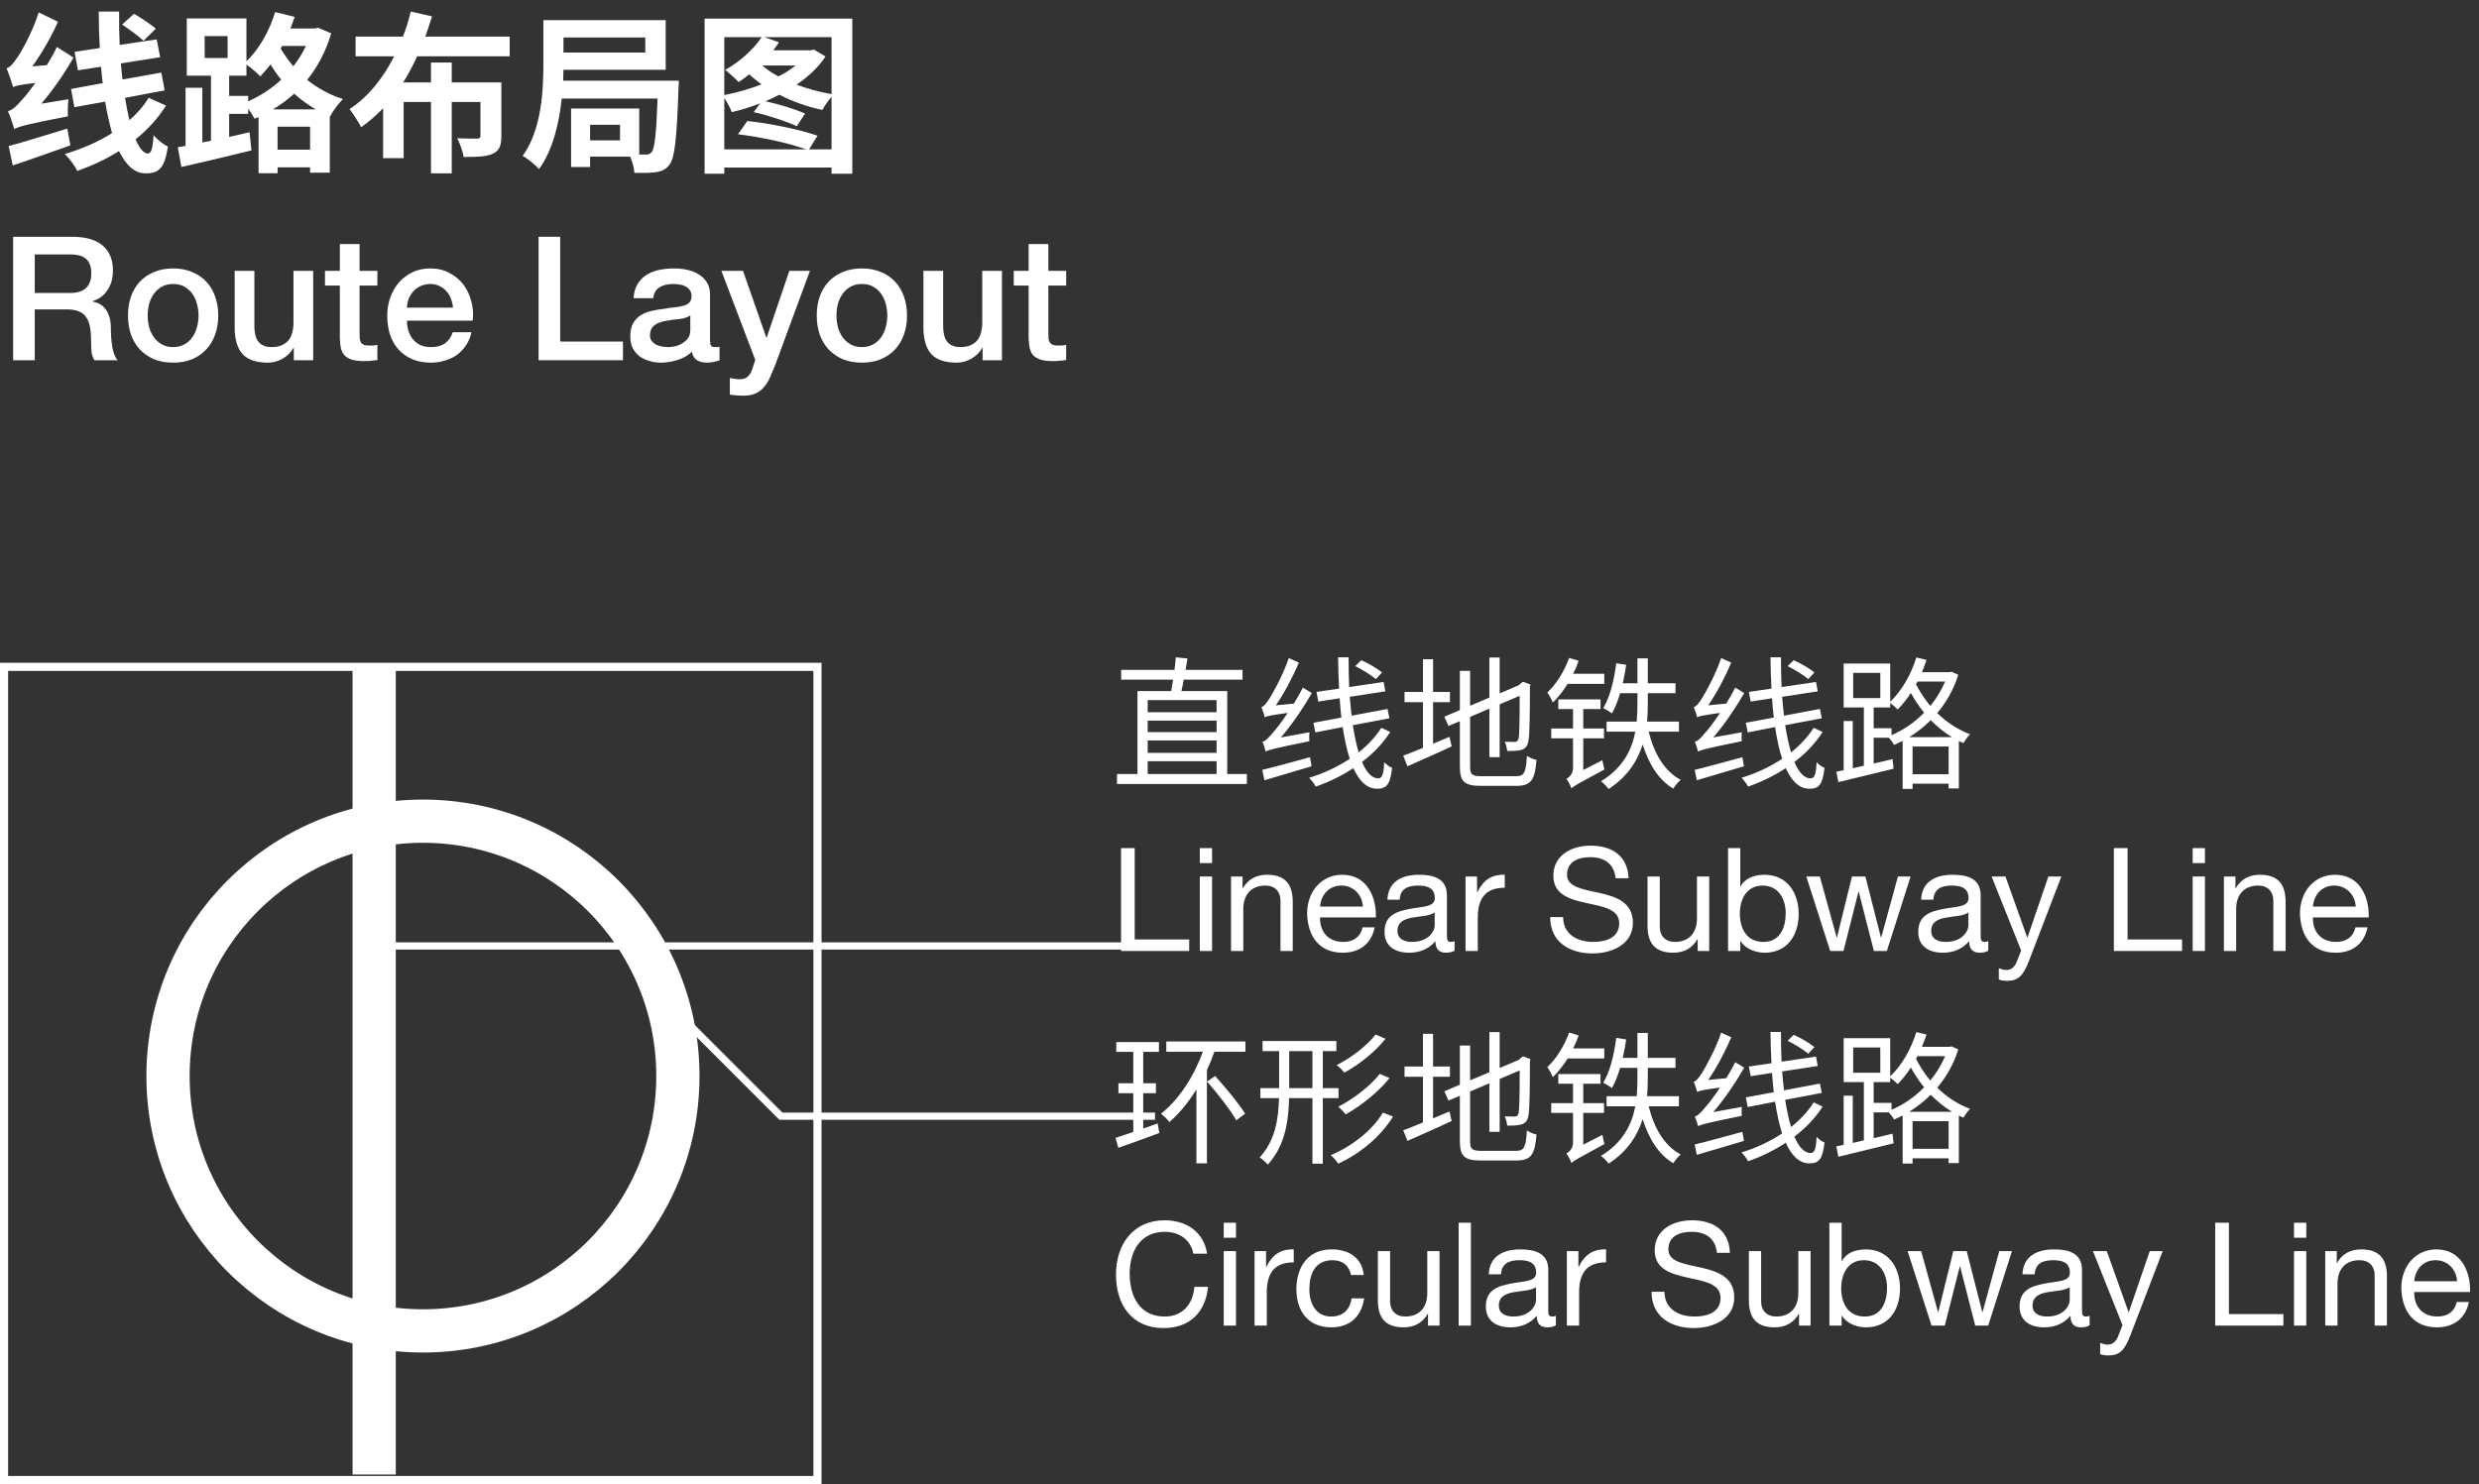 <svg width="172" height="103" viewBox="0 0 172 103" fill="none" xmlns="http://www.w3.org/2000/svg">
<rect x="0" y="0" width="172" height="103" fill="#333333" stroke="none"/>
<path d="M10.811 1.989L9.959 2.829C9.623 2.517 8.951 2.025 8.471 1.701L9.299 0.957C9.791 1.245 10.463 1.689 10.811 1.989ZM2.867 7.197L4.751 6.885C4.703 7.245 4.691 7.785 4.715 8.073C1.787 8.637 1.307 8.781 0.995 8.961C0.923 8.697 0.707 8.061 0.551 7.713C0.863 7.641 1.139 7.377 1.511 6.945C1.703 6.753 2.051 6.309 2.459 5.757C1.391 5.877 1.103 5.949 0.911 6.045C0.839 5.781 0.611 5.109 0.455 4.737C0.707 4.665 0.911 4.413 1.175 4.029C1.439 3.681 2.255 2.229 2.687 0.861L4.019 1.509C3.563 2.565 2.903 3.681 2.243 4.605L3.251 4.521C3.503 4.113 3.743 3.693 3.947 3.261L5.099 3.993C4.463 5.121 3.683 6.237 2.867 7.197ZM4.667 8.925L4.883 10.089C3.515 10.569 2.051 11.097 0.887 11.481L0.599 10.137C1.607 9.873 3.167 9.381 4.667 8.925ZM10.319 6.789L11.519 7.329C10.955 8.217 10.235 9.009 9.407 9.669C9.671 10.281 9.959 10.653 10.259 10.653C10.487 10.653 10.595 10.341 10.655 9.381C10.931 9.717 11.351 10.029 11.651 10.173C11.423 11.649 11.051 12.033 10.103 12.033C9.323 12.033 8.735 11.445 8.255 10.485C7.367 11.049 6.395 11.493 5.363 11.865C5.195 11.505 4.835 11.025 4.499 10.689C5.663 10.341 6.791 9.861 7.775 9.237C7.595 8.577 7.427 7.845 7.295 7.053L5.159 7.437L4.931 6.177L7.127 5.769C7.079 5.397 7.043 5.013 7.007 4.629L5.411 4.881L5.171 3.597L6.923 3.333C6.875 2.493 6.851 1.641 6.851 0.801H8.267C8.255 1.581 8.267 2.361 8.303 3.117L10.871 2.733L11.111 3.969L8.387 4.401C8.423 4.785 8.459 5.157 8.495 5.517L11.195 5.037L11.423 6.273L8.675 6.789C8.771 7.341 8.867 7.869 8.975 8.337C9.515 7.881 9.971 7.353 10.319 6.789Z" fill="white"/>
<path d="M18.935 7.593H21.911C21.359 7.269 20.867 6.909 20.411 6.501C19.955 6.921 19.463 7.269 18.935 7.593ZM19.259 10.389H21.515V8.793H19.259V10.389ZM17.219 6.657V7.029C18.047 6.669 18.839 6.153 19.511 5.529C19.223 5.181 18.983 4.821 18.767 4.473C18.539 4.773 18.299 5.049 18.059 5.301C17.855 5.085 17.423 4.701 17.099 4.485V5.253H15.899V6.657H17.219ZM14.195 2.505L14.207 4.029H15.791V2.505H14.195ZM21.227 3.189H19.571L19.475 3.369C19.715 3.777 20.015 4.197 20.351 4.605C20.699 4.161 20.987 3.693 21.227 3.189ZM22.079 1.929L22.979 2.313C22.607 3.573 22.043 4.641 21.311 5.541C22.007 6.093 22.835 6.573 23.795 6.873C23.507 7.149 23.099 7.701 22.907 8.073L22.883 8.061V11.985H21.515V11.613H19.259V12.021H17.939V8.121L17.663 8.241C17.567 8.049 17.399 7.785 17.219 7.557V7.905H15.899V9.501L17.315 9.177L17.447 10.437C15.767 10.857 13.943 11.277 12.587 11.589L12.335 10.221L12.875 10.125V6.093H14.039V9.885L14.639 9.765V5.253H12.959V1.281H17.099V4.257C17.975 3.417 18.695 2.145 19.091 0.837L20.447 1.173C20.351 1.437 20.255 1.713 20.147 1.977H21.827L22.079 1.929Z" fill="white"/>
<path d="M35.363 3.909H28.943C28.655 4.533 28.343 5.145 27.971 5.721H29.903V4.341H31.343V5.721H34.787V9.441C34.787 10.101 34.655 10.461 34.175 10.677C33.719 10.881 33.071 10.893 32.171 10.893C32.111 10.497 31.907 9.957 31.727 9.597C32.279 9.621 32.915 9.621 33.083 9.621C33.275 9.621 33.335 9.573 33.335 9.417V7.077H31.343V12.033H29.903V7.077H28.007V10.977H26.579V7.509C26.111 8.001 25.619 8.433 25.055 8.829C24.875 8.469 24.503 7.893 24.251 7.569C25.583 6.705 26.603 5.373 27.347 3.909H24.671V2.541H27.959C28.187 1.953 28.367 1.377 28.499 0.801L29.975 1.137C29.831 1.605 29.675 2.073 29.507 2.541H35.363V3.909Z" fill="white"/>
<path d="M43.019 9.741V8.661H40.943V9.741H43.019ZM44.771 2.601H39.095V3.645H44.771V2.601ZM39.071 5.601H47.099C47.099 5.601 47.087 6.009 47.075 6.189C46.955 9.657 46.811 10.977 46.451 11.433C46.175 11.781 45.887 11.901 45.491 11.949C45.131 12.009 44.591 12.009 44.015 11.997C43.991 11.661 43.883 11.217 43.715 10.869H40.943V11.589H39.623V7.533H44.351V10.725C44.543 10.725 44.699 10.725 44.807 10.725C44.975 10.737 45.083 10.701 45.203 10.569C45.419 10.329 45.539 9.321 45.623 6.837H38.975C38.795 8.553 38.363 10.401 37.403 11.733C37.175 11.469 36.575 10.977 36.263 10.821C37.595 8.973 37.703 6.237 37.703 4.353V1.401H46.187V4.845H39.095C39.083 5.085 39.083 5.337 39.071 5.601Z" fill="white"/>
<path d="M56.135 10.365H57.695V6.717C57.455 6.993 57.191 7.377 57.059 7.629C56.015 7.413 54.995 7.053 54.071 6.573C53.759 6.741 53.435 6.885 53.111 7.029C54.059 7.233 55.187 7.581 55.859 7.881L55.283 8.757C54.575 8.433 53.303 8.001 52.295 7.785L52.739 7.173C52.091 7.425 51.419 7.629 50.771 7.785C50.675 7.509 50.459 7.101 50.255 6.813V10.365H55.931C54.731 9.933 52.787 9.501 51.203 9.321L51.851 8.397C53.471 8.565 55.499 8.997 56.723 9.417L56.135 10.365ZM52.847 2.577H50.255V6.597C51.119 6.429 52.019 6.177 52.835 5.853C52.523 5.625 52.235 5.397 51.983 5.157C51.743 5.361 51.491 5.541 51.251 5.697C51.035 5.469 50.579 5.049 50.315 4.857C51.287 4.305 52.259 3.465 52.847 2.577ZM55.199 4.545H52.895C53.207 4.821 53.579 5.085 54.011 5.301C54.467 5.085 54.851 4.821 55.199 4.545ZM57.695 6.537V2.577H53.027L54.047 2.937C53.927 3.117 53.795 3.309 53.651 3.489H56.267L56.471 3.441L57.275 3.921C56.795 4.665 56.087 5.313 55.271 5.877C56.027 6.165 56.867 6.381 57.695 6.537ZM48.887 1.293H59.135V12.057H57.695V11.625H50.255V12.057H48.887V1.293Z" fill="white"/>
<path d="M0.911 16.433H5.003C5.947 16.433 6.655 16.637 7.127 17.045C7.599 17.453 7.835 18.021 7.835 18.749C7.835 19.157 7.775 19.497 7.655 19.769C7.535 20.033 7.395 20.249 7.235 20.417C7.075 20.577 6.915 20.693 6.755 20.765C6.603 20.837 6.491 20.885 6.419 20.909V20.933C6.547 20.949 6.683 20.989 6.827 21.053C6.979 21.117 7.119 21.221 7.247 21.365C7.375 21.501 7.479 21.681 7.559 21.905C7.647 22.129 7.691 22.409 7.691 22.745C7.691 23.249 7.727 23.709 7.799 24.125C7.879 24.533 7.999 24.825 8.159 25.001H6.551C6.439 24.817 6.371 24.613 6.347 24.389C6.331 24.165 6.323 23.949 6.323 23.741C6.323 23.349 6.299 23.013 6.251 22.733C6.203 22.445 6.115 22.209 5.987 22.025C5.859 21.833 5.683 21.693 5.459 21.605C5.243 21.517 4.963 21.473 4.619 21.473H2.411V25.001H0.911V16.433ZM2.411 20.333H4.871C5.351 20.333 5.715 20.221 5.963 19.997C6.211 19.765 6.335 19.421 6.335 18.965C6.335 18.693 6.295 18.473 6.215 18.305C6.135 18.129 6.023 17.993 5.879 17.897C5.743 17.801 5.583 17.737 5.399 17.705C5.223 17.673 5.039 17.657 4.847 17.657H2.411V20.333Z" fill="white"/>
<path d="M12.012 25.169C11.516 25.169 11.072 25.089 10.68 24.929C10.296 24.761 9.968 24.533 9.696 24.245C9.432 23.957 9.228 23.613 9.084 23.213C8.948 22.813 8.88 22.373 8.88 21.893C8.88 21.421 8.948 20.985 9.084 20.585C9.228 20.185 9.432 19.841 9.696 19.553C9.968 19.265 10.296 19.041 10.68 18.881C11.072 18.713 11.516 18.629 12.012 18.629C12.508 18.629 12.948 18.713 13.332 18.881C13.724 19.041 14.052 19.265 14.316 19.553C14.588 19.841 14.792 20.185 14.928 20.585C15.072 20.985 15.144 21.421 15.144 21.893C15.144 22.373 15.072 22.813 14.928 23.213C14.792 23.613 14.588 23.957 14.316 24.245C14.052 24.533 13.724 24.761 13.332 24.929C12.948 25.089 12.508 25.169 12.012 25.169ZM12.012 24.089C12.316 24.089 12.58 24.025 12.804 23.897C13.028 23.769 13.212 23.601 13.356 23.393C13.5 23.185 13.604 22.953 13.668 22.697C13.74 22.433 13.776 22.165 13.776 21.893C13.776 21.629 13.74 21.365 13.668 21.101C13.604 20.837 13.5 20.605 13.356 20.405C13.212 20.197 13.028 20.029 12.804 19.901C12.58 19.773 12.316 19.709 12.012 19.709C11.708 19.709 11.444 19.773 11.22 19.901C10.996 20.029 10.812 20.197 10.668 20.405C10.524 20.605 10.416 20.837 10.344 21.101C10.28 21.365 10.248 21.629 10.248 21.893C10.248 22.165 10.28 22.433 10.344 22.697C10.416 22.953 10.524 23.185 10.668 23.393C10.812 23.601 10.996 23.769 11.22 23.897C11.444 24.025 11.708 24.089 12.012 24.089Z" fill="white"/>
<path d="M21.73 25.001H20.386V24.137H20.362C20.194 24.449 19.942 24.701 19.606 24.893C19.278 25.077 18.942 25.169 18.598 25.169C17.782 25.169 17.19 24.969 16.822 24.569C16.462 24.161 16.282 23.549 16.282 22.733V18.797H17.65V22.601C17.65 23.145 17.754 23.529 17.962 23.753C18.17 23.977 18.462 24.089 18.838 24.089C19.126 24.089 19.366 24.045 19.558 23.957C19.75 23.869 19.906 23.753 20.026 23.609C20.146 23.457 20.23 23.277 20.278 23.069C20.334 22.861 20.362 22.637 20.362 22.397V18.797H21.73V25.001Z" fill="white"/>
<path d="M22.548 18.797H23.58V16.937H24.948V18.797H26.184V19.817H24.948V23.129C24.948 23.273 24.952 23.397 24.96 23.501C24.976 23.605 25.004 23.693 25.044 23.765C25.092 23.837 25.16 23.893 25.248 23.933C25.336 23.965 25.456 23.981 25.608 23.981C25.704 23.981 25.8 23.981 25.896 23.981C25.992 23.973 26.088 23.957 26.184 23.933V24.989C26.032 25.005 25.884 25.021 25.74 25.037C25.596 25.053 25.448 25.061 25.296 25.061C24.936 25.061 24.644 25.029 24.42 24.965C24.204 24.893 24.032 24.793 23.904 24.665C23.784 24.529 23.7 24.361 23.652 24.161C23.612 23.961 23.588 23.733 23.58 23.477V19.817H22.548V18.797Z" fill="white"/>
<path d="M31.428 21.353C31.412 21.137 31.364 20.929 31.284 20.729C31.212 20.529 31.108 20.357 30.972 20.213C30.844 20.061 30.684 19.941 30.492 19.853C30.308 19.757 30.1 19.709 29.868 19.709C29.628 19.709 29.408 19.753 29.208 19.841C29.016 19.921 28.848 20.037 28.704 20.189C28.568 20.333 28.456 20.505 28.368 20.705C28.288 20.905 28.244 21.121 28.236 21.353H31.428ZM28.236 22.253C28.236 22.493 28.268 22.725 28.332 22.949C28.404 23.173 28.508 23.369 28.644 23.537C28.78 23.705 28.952 23.841 29.16 23.945C29.368 24.041 29.616 24.089 29.904 24.089C30.304 24.089 30.624 24.005 30.864 23.837C31.112 23.661 31.296 23.401 31.416 23.057H32.712C32.64 23.393 32.516 23.693 32.34 23.957C32.164 24.221 31.952 24.445 31.704 24.629C31.456 24.805 31.176 24.937 30.864 25.025C30.56 25.121 30.24 25.169 29.904 25.169C29.416 25.169 28.984 25.089 28.608 24.929C28.232 24.769 27.912 24.545 27.648 24.257C27.392 23.969 27.196 23.625 27.06 23.225C26.932 22.825 26.868 22.385 26.868 21.905C26.868 21.465 26.936 21.049 27.072 20.657C27.216 20.257 27.416 19.909 27.672 19.613C27.936 19.309 28.252 19.069 28.62 18.893C28.988 18.717 29.404 18.629 29.868 18.629C30.356 18.629 30.792 18.733 31.176 18.941C31.568 19.141 31.892 19.409 32.148 19.745C32.404 20.081 32.588 20.469 32.7 20.909C32.82 21.341 32.852 21.789 32.796 22.253H28.236Z" fill="white"/>
<path d="M37.368 16.433H38.868V23.705H43.224V25.001H37.368V16.433Z" fill="white"/>
<path d="M49.263 23.621C49.263 23.789 49.283 23.909 49.323 23.981C49.371 24.053 49.459 24.089 49.587 24.089C49.627 24.089 49.675 24.089 49.731 24.089C49.787 24.089 49.851 24.081 49.923 24.065V25.013C49.875 25.029 49.811 25.045 49.731 25.061C49.659 25.085 49.583 25.105 49.503 25.121C49.423 25.137 49.343 25.149 49.263 25.157C49.183 25.165 49.115 25.169 49.059 25.169C48.779 25.169 48.547 25.113 48.363 25.001C48.179 24.889 48.059 24.693 48.003 24.413C47.731 24.677 47.395 24.869 46.995 24.989C46.603 25.109 46.223 25.169 45.855 25.169C45.575 25.169 45.307 25.129 45.051 25.049C44.795 24.977 44.567 24.869 44.367 24.725C44.175 24.573 44.019 24.385 43.899 24.161C43.787 23.929 43.731 23.661 43.731 23.357C43.731 22.973 43.799 22.661 43.935 22.421C44.079 22.181 44.263 21.993 44.487 21.857C44.719 21.721 44.975 21.625 45.255 21.569C45.543 21.505 45.831 21.457 46.119 21.425C46.367 21.377 46.603 21.345 46.827 21.329C47.051 21.305 47.247 21.269 47.415 21.221C47.591 21.173 47.727 21.101 47.823 21.005C47.927 20.901 47.979 20.749 47.979 20.549C47.979 20.373 47.935 20.229 47.847 20.117C47.767 20.005 47.663 19.921 47.535 19.865C47.415 19.801 47.279 19.761 47.127 19.745C46.975 19.721 46.831 19.709 46.695 19.709C46.311 19.709 45.995 19.789 45.747 19.949C45.499 20.109 45.359 20.357 45.327 20.693H43.959C43.983 20.293 44.079 19.961 44.247 19.697C44.415 19.433 44.627 19.221 44.883 19.061C45.147 18.901 45.443 18.789 45.771 18.725C46.099 18.661 46.435 18.629 46.779 18.629C47.083 18.629 47.383 18.661 47.679 18.725C47.975 18.789 48.239 18.893 48.471 19.037C48.711 19.181 48.903 19.369 49.047 19.601C49.191 19.825 49.263 20.101 49.263 20.429V23.621ZM47.895 21.893C47.687 22.029 47.431 22.113 47.127 22.145C46.823 22.169 46.519 22.209 46.215 22.265C46.071 22.289 45.931 22.325 45.795 22.373C45.659 22.413 45.539 22.473 45.435 22.553C45.331 22.625 45.247 22.725 45.183 22.853C45.127 22.973 45.099 23.121 45.099 23.297C45.099 23.449 45.143 23.577 45.231 23.681C45.319 23.785 45.423 23.869 45.543 23.933C45.671 23.989 45.807 24.029 45.951 24.053C46.103 24.077 46.239 24.089 46.359 24.089C46.511 24.089 46.675 24.069 46.851 24.029C47.027 23.989 47.191 23.921 47.343 23.825C47.503 23.729 47.635 23.609 47.739 23.465C47.843 23.313 47.895 23.129 47.895 22.913V21.893Z" fill="white"/>
<path d="M50.051 18.797H51.551L53.171 23.429H53.195L54.767 18.797H56.195L53.783 25.337C53.671 25.617 53.559 25.885 53.447 26.141C53.343 26.397 53.211 26.621 53.051 26.813C52.899 27.013 52.707 27.169 52.475 27.281C52.243 27.401 51.947 27.461 51.587 27.461C51.267 27.461 50.951 27.437 50.639 27.389V26.237C50.751 26.253 50.859 26.269 50.963 26.285C51.067 26.309 51.175 26.321 51.287 26.321C51.447 26.321 51.579 26.301 51.683 26.261C51.787 26.221 51.871 26.161 51.935 26.081C52.007 26.009 52.067 25.921 52.115 25.817C52.163 25.713 52.207 25.593 52.247 25.457L52.403 24.977L50.051 18.797Z" fill="white"/>
<path d="M59.801 25.169C59.305 25.169 58.861 25.089 58.469 24.929C58.085 24.761 57.757 24.533 57.485 24.245C57.221 23.957 57.017 23.613 56.873 23.213C56.737 22.813 56.669 22.373 56.669 21.893C56.669 21.421 56.737 20.985 56.873 20.585C57.017 20.185 57.221 19.841 57.485 19.553C57.757 19.265 58.085 19.041 58.469 18.881C58.861 18.713 59.305 18.629 59.801 18.629C60.297 18.629 60.737 18.713 61.121 18.881C61.513 19.041 61.841 19.265 62.105 19.553C62.377 19.841 62.581 20.185 62.717 20.585C62.861 20.985 62.933 21.421 62.933 21.893C62.933 22.373 62.861 22.813 62.717 23.213C62.581 23.613 62.377 23.957 62.105 24.245C61.841 24.533 61.513 24.761 61.121 24.929C60.737 25.089 60.297 25.169 59.801 25.169ZM59.801 24.089C60.105 24.089 60.369 24.025 60.593 23.897C60.817 23.769 61.001 23.601 61.145 23.393C61.289 23.185 61.393 22.953 61.457 22.697C61.529 22.433 61.565 22.165 61.565 21.893C61.565 21.629 61.529 21.365 61.457 21.101C61.393 20.837 61.289 20.605 61.145 20.405C61.001 20.197 60.817 20.029 60.593 19.901C60.369 19.773 60.105 19.709 59.801 19.709C59.497 19.709 59.233 19.773 59.009 19.901C58.785 20.029 58.601 20.197 58.457 20.405C58.313 20.605 58.205 20.837 58.133 21.101C58.069 21.365 58.037 21.629 58.037 21.893C58.037 22.165 58.069 22.433 58.133 22.697C58.205 22.953 58.313 23.185 58.457 23.393C58.601 23.601 58.785 23.769 59.009 23.897C59.233 24.025 59.497 24.089 59.801 24.089Z" fill="white"/>
<path d="M69.519 25.001H68.175V24.137H68.151C67.983 24.449 67.731 24.701 67.395 24.893C67.067 25.077 66.731 25.169 66.387 25.169C65.571 25.169 64.979 24.969 64.611 24.569C64.251 24.161 64.071 23.549 64.071 22.733V18.797H65.439V22.601C65.439 23.145 65.543 23.529 65.751 23.753C65.959 23.977 66.251 24.089 66.627 24.089C66.915 24.089 67.155 24.045 67.347 23.957C67.539 23.869 67.695 23.753 67.815 23.609C67.935 23.457 68.019 23.277 68.067 23.069C68.123 22.861 68.151 22.637 68.151 22.397V18.797H69.519V25.001Z" fill="white"/>
<path d="M70.337 18.797H71.369V16.937H72.737V18.797H73.973V19.817H72.737V23.129C72.737 23.273 72.741 23.397 72.749 23.501C72.765 23.605 72.793 23.693 72.833 23.765C72.881 23.837 72.949 23.893 73.037 23.933C73.125 23.965 73.245 23.981 73.397 23.981C73.493 23.981 73.589 23.981 73.685 23.981C73.781 23.973 73.877 23.957 73.973 23.933V24.989C73.821 25.005 73.673 25.021 73.529 25.037C73.385 25.053 73.237 25.061 73.085 25.061C72.725 25.061 72.433 25.029 72.209 24.965C71.993 24.893 71.821 24.793 71.693 24.665C71.573 24.529 71.489 24.361 71.441 24.161C71.401 23.961 71.377 23.733 71.369 23.477V19.817H70.337V18.797Z" fill="white"/>
<path d="M79.63 52.831V53.721H84.41V52.831H79.63ZM84.41 48.591H79.63V49.431H84.41V48.591ZM84.41 50.811V50.011H79.63V50.811H84.41ZM79.63 51.391V52.251H84.41V51.391H79.63ZM85.15 53.721H86.51V54.411H77.5V53.721H78.92V47.961H81.26C81.3 47.721 81.35 47.451 81.39 47.171H77.79V46.491H81.49C81.53 46.181 81.56 45.881 81.58 45.621L82.39 45.701L82.26 46.491H86.21V47.171H82.13C82.08 47.451 82.03 47.721 81.97 47.961H85.15V53.721Z" fill="white"/>
<path d="M95.89 46.671L95.46 47.131C95.15 46.861 94.52 46.471 94.03 46.231L94.45 45.821C94.94 46.031 95.58 46.411 95.89 46.671ZM88.87 51.181L90.85 50.821C90.83 51.011 90.83 51.301 90.85 51.441C88.36 51.951 88.03 52.041 87.82 52.161C87.78 52.011 87.68 51.681 87.59 51.481C87.8 51.441 88.03 51.201 88.33 50.831C88.52 50.631 88.91 50.131 89.34 49.481C88.14 49.641 87.9 49.701 87.75 49.781C87.72 49.621 87.6 49.271 87.52 49.071C87.7 49.031 87.87 48.801 88.09 48.461C88.3 48.131 89.02 46.861 89.42 45.671L90.12 45.991C89.68 47.021 89.11 48.101 88.52 48.951L89.77 48.831C90 48.461 90.21 48.091 90.4 47.721L91.02 48.101C90.38 49.201 89.64 50.291 88.87 51.181ZM90.89 52.551L91 53.181L87.73 54.151L87.58 53.431C88.4 53.241 89.66 52.881 90.89 52.551ZM95.84 50.511L96.46 50.801C95.96 51.581 95.29 52.291 94.5 52.881C94.81 53.611 95.19 54.021 95.62 54.021C95.89 54.021 96 53.781 96.04 52.901C96.2 53.071 96.42 53.231 96.59 53.291C96.46 54.411 96.23 54.741 95.55 54.741C94.84 54.741 94.31 54.211 93.9 53.311C93.11 53.831 92.22 54.271 91.29 54.591C91.19 54.401 91 54.151 90.83 53.981C91.85 53.671 92.81 53.221 93.65 52.661C93.44 52.031 93.29 51.291 93.16 50.461L91.26 50.831L91.13 50.161L93.07 49.801C93.02 49.371 92.98 48.921 92.95 48.461L91.47 48.691L91.34 48.021L92.91 47.791C92.87 47.091 92.85 46.371 92.84 45.621H93.57C93.57 46.341 93.58 47.021 93.61 47.681L96 47.331L96.12 47.981L93.65 48.361C93.69 48.821 93.73 49.251 93.78 49.671L96.27 49.201L96.4 49.851L93.86 50.331C93.97 51.041 94.11 51.681 94.27 52.221C94.9 51.711 95.44 51.141 95.84 50.511Z" fill="white"/>
<path d="M99.43 48.731V51.621C99.8 51.461 100.18 51.291 100.57 51.141L100.72 51.801C99.66 52.301 98.53 52.791 97.65 53.181L97.36 52.441C97.73 52.311 98.21 52.121 98.73 51.901V48.731H97.45V48.021H98.73V45.751H99.43V48.021H100.6V48.731H99.43ZM102.78 53.871H105.19C105.77 53.871 105.87 53.601 105.94 52.451C106.12 52.581 106.4 52.701 106.61 52.741C106.49 54.101 106.26 54.541 105.21 54.541H102.76C101.63 54.541 101.29 54.271 101.29 53.201V50.051L100.5 50.381L100.21 49.741L101.29 49.281V46.561H102V48.981L103.34 48.411V45.631H104.05V48.121L105.37 47.561L105.53 47.421L105.67 47.311L106.19 47.511L106.15 47.651C106.15 49.521 106.13 51.011 106.05 51.391C106 51.801 105.8 51.981 105.52 52.051C105.24 52.121 104.86 52.121 104.58 52.121C104.55 51.921 104.49 51.641 104.4 51.481C104.64 51.491 104.96 51.491 105.07 51.491C105.22 51.491 105.32 51.451 105.37 51.231C105.42 50.991 105.44 49.881 105.44 48.291L104.05 48.881V52.551H103.34V49.181L102 49.751V53.211C102 53.741 102.13 53.871 102.78 53.871Z" fill="white"/>
<path d="M111.31 47.461H108.77C108.45 47.961 108.11 48.401 107.74 48.761C107.68 48.601 107.48 48.221 107.36 48.061C107.98 47.481 108.54 46.581 108.87 45.661L109.53 45.861C109.43 46.161 109.3 46.471 109.15 46.761H111.31V47.461ZM109.85 53.441L111.18 52.761C111.21 52.961 111.28 53.251 111.32 53.401C109.49 54.391 109.2 54.551 109.03 54.711C108.97 54.531 108.81 54.221 108.68 54.061C108.86 53.951 109.14 53.721 109.14 53.311V51.241H107.63V50.561H109.14V49.211H108.12V48.541H111.05V49.211H109.85V50.561H111.29V51.241H109.85V53.441ZM116.49 50.781H114.39C114.76 52.281 115.48 53.531 116.61 54.121C116.45 54.261 116.22 54.531 116.1 54.731C115.07 54.131 114.41 53.031 113.97 51.671C113.62 52.791 112.94 53.891 111.61 54.761C111.5 54.601 111.26 54.351 111.08 54.221C112.62 53.291 113.23 52.011 113.46 50.781H111.47V50.081H113.56C113.6 49.611 113.61 49.151 113.61 48.741V48.111H112.41C112.25 48.641 112.07 49.121 111.84 49.511C111.71 49.411 111.41 49.231 111.24 49.141C111.71 48.371 111.99 47.201 112.14 46.031L112.83 46.141C112.77 46.581 112.68 47.011 112.59 47.421H113.61V45.691H114.33V47.421H116.25V48.111H114.33V48.741C114.33 49.161 114.32 49.611 114.28 50.081H116.49V50.781Z" fill="white"/>
<path d="M125.89 46.671L125.46 47.131C125.15 46.861 124.52 46.471 124.03 46.231L124.45 45.821C124.94 46.031 125.58 46.411 125.89 46.671ZM118.87 51.181L120.85 50.821C120.83 51.011 120.83 51.301 120.85 51.441C118.36 51.951 118.03 52.041 117.82 52.161C117.78 52.011 117.68 51.681 117.59 51.481C117.8 51.441 118.03 51.201 118.33 50.831C118.52 50.631 118.91 50.131 119.34 49.481C118.14 49.641 117.9 49.701 117.75 49.781C117.72 49.621 117.6 49.271 117.52 49.071C117.7 49.031 117.87 48.801 118.09 48.461C118.3 48.131 119.02 46.861 119.42 45.671L120.12 45.991C119.68 47.021 119.11 48.101 118.52 48.951L119.77 48.831C120 48.461 120.21 48.091 120.4 47.721L121.02 48.101C120.38 49.201 119.64 50.291 118.87 51.181ZM120.89 52.551L121 53.181L117.73 54.151L117.58 53.431C118.4 53.241 119.66 52.881 120.89 52.551ZM125.84 50.511L126.46 50.801C125.96 51.581 125.29 52.291 124.5 52.881C124.81 53.611 125.19 54.021 125.62 54.021C125.89 54.021 126 53.781 126.04 52.901C126.2 53.071 126.42 53.231 126.59 53.291C126.46 54.411 126.23 54.741 125.55 54.741C124.84 54.741 124.31 54.211 123.9 53.311C123.11 53.831 122.22 54.271 121.29 54.591C121.19 54.401 121 54.151 120.83 53.981C121.85 53.671 122.81 53.221 123.65 52.661C123.44 52.031 123.29 51.291 123.16 50.461L121.26 50.831L121.13 50.161L123.07 49.801C123.02 49.371 122.98 48.921 122.95 48.461L121.47 48.691L121.34 48.021L122.91 47.791C122.87 47.091 122.85 46.371 122.84 45.621H123.57C123.57 46.341 123.58 47.021 123.61 47.681L126 47.331L126.12 47.981L123.65 48.361C123.69 48.821 123.73 49.251 123.78 49.671L126.27 49.201L126.4 49.851L123.86 50.331C123.97 51.041 124.11 51.681 124.27 52.221C124.9 51.711 125.44 51.141 125.84 50.511Z" fill="white"/>
<path d="M132.46 51.161H135.44C134.88 50.831 134.39 50.411 133.96 49.981C133.5 50.441 132.99 50.841 132.46 51.161ZM132.7 53.731H135.2V51.811H132.7V53.731ZM131.24 50.541V51.021C132.04 50.681 132.83 50.151 133.5 49.461C133.13 49.011 132.83 48.541 132.58 48.091C132.3 48.531 131.99 48.911 131.67 49.241C131.56 49.131 131.33 48.921 131.15 48.801V49.101H130V50.541H131.24ZM128.58 46.701V48.451H130.46V46.701H128.58ZM134.95 47.301H133.04L132.94 47.491C133.19 47.981 133.52 48.501 133.93 48.991C134.35 48.481 134.7 47.921 134.95 47.301ZM135.41 46.621L135.87 46.831C135.55 47.871 135.03 48.751 134.41 49.491C135.03 50.091 135.79 50.621 136.69 50.961C136.54 51.101 136.33 51.391 136.23 51.571C136.13 51.521 136.02 51.481 135.91 51.431V54.721H135.2V54.391H132.7V54.751H132.01V51.421C131.81 51.521 131.61 51.611 131.41 51.701C131.34 51.551 131.19 51.351 131.05 51.201H130V52.991C130.43 52.891 130.87 52.791 131.31 52.681L131.38 53.351C130.02 53.681 128.6 54.021 127.55 54.281L127.41 53.561L127.92 53.451V50.041H128.55V53.321L129.32 53.141V49.101H127.92V46.051H131.15V48.701C131.94 47.951 132.59 46.831 132.96 45.631L133.67 45.801C133.57 46.091 133.46 46.381 133.35 46.651H135.28L135.41 46.621Z" fill="white"/>
<path d="M77.78 66.001V58.861H78.73V65.201H82.51V66.001H77.78Z" fill="white"/>
<path d="M83.247 66.001V60.831H84.097V66.001H83.247ZM84.097 58.861V59.901H83.247V58.861H84.097Z" fill="white"/>
<path d="M85.414 66.001V60.831H86.214V61.651H86.234C86.594 61.011 87.174 60.711 87.914 60.711C89.274 60.711 89.694 61.491 89.694 62.601V66.001H88.844V62.501C88.844 61.871 88.444 61.461 87.794 61.461C86.764 61.461 86.264 62.151 86.264 63.081V66.001H85.414Z" fill="white"/>
<path d="M94.54 64.361H95.38C95.15 65.501 94.331 66.121 93.171 66.121C91.52 66.121 90.74 64.981 90.691 63.401C90.691 61.851 91.71 60.711 93.121 60.711C94.951 60.711 95.51 62.421 95.46 63.671H91.591C91.561 64.571 92.07 65.371 93.201 65.371C93.9 65.371 94.391 65.031 94.54 64.361ZM91.591 62.921H94.561C94.52 62.111 93.91 61.461 93.07 61.461C92.18 61.461 91.65 62.131 91.591 62.921Z" fill="white"/>
<path d="M99.542 64.201V63.331C99.212 63.571 98.572 63.581 98.002 63.681C97.442 63.781 96.962 63.981 96.962 64.611C96.962 65.171 97.442 65.371 97.962 65.371C99.082 65.371 99.542 64.671 99.542 64.201ZM100.922 65.321V65.981C100.772 66.071 100.582 66.121 100.312 66.121C99.872 66.121 99.592 65.881 99.592 65.321C99.122 65.871 98.492 66.121 97.772 66.121C96.832 66.121 96.062 65.701 96.062 64.671C96.062 63.501 96.932 63.251 97.812 63.081C98.752 62.901 99.552 62.961 99.552 62.321C99.552 61.581 98.942 61.461 98.402 61.461C97.682 61.461 97.152 61.681 97.112 62.441H96.262C96.312 61.161 97.302 60.711 98.452 60.711C99.382 60.711 100.392 60.921 100.392 62.131V64.791C100.392 65.191 100.392 65.371 100.662 65.371C100.732 65.371 100.812 65.361 100.922 65.321Z" fill="white"/>
<path d="M101.683 66.001V60.831H102.483V61.921H102.503C102.913 61.091 103.483 60.681 104.403 60.711V61.611C103.033 61.611 102.533 62.391 102.533 63.701V66.001H101.683Z" fill="white"/>
<path d="M112.996 60.951H112.096C111.986 59.931 111.306 59.491 110.326 59.491C109.526 59.491 108.726 59.781 108.726 60.711C108.726 61.591 109.866 61.721 111.016 61.981C112.156 62.241 113.296 62.641 113.296 64.041C113.296 65.561 111.806 66.171 110.506 66.171C108.906 66.171 107.556 65.391 107.556 63.651H108.456C108.456 64.851 109.456 65.371 110.536 65.371C111.396 65.371 112.346 65.101 112.346 64.071C112.346 63.091 111.206 62.921 110.066 62.671C108.926 62.421 107.776 62.091 107.776 60.781C107.776 59.331 109.066 58.691 110.366 58.691C111.826 58.691 112.936 59.381 112.996 60.951Z" fill="white"/>
<path d="M118.59 60.831V66.001H117.79V65.181H117.77C117.41 65.821 116.83 66.121 116.09 66.121C114.73 66.121 114.31 65.341 114.31 64.231V60.831H115.16V64.331C115.16 64.961 115.56 65.371 116.21 65.371C117.24 65.371 117.74 64.681 117.74 63.751V60.831H118.59Z" fill="white"/>
<path d="M123.897 63.371C123.897 62.401 123.397 61.461 122.297 61.461C121.157 61.461 120.717 62.441 120.717 63.411C120.717 64.431 121.177 65.371 122.347 65.371C123.507 65.371 123.897 64.381 123.897 63.371ZM119.897 66.001V58.861H120.747V61.531H120.767C121.047 60.961 121.707 60.711 122.417 60.711C124.007 60.711 124.797 61.971 124.797 63.431C124.797 64.891 124.017 66.121 122.437 66.121C121.907 66.121 121.147 65.921 120.767 65.311H120.747V66.001H119.897Z" fill="white"/>
<path d="M132.565 60.831L130.915 66.001H130.015L128.965 61.891H128.945L127.905 66.001H126.985L125.325 60.831H126.265L127.435 65.061H127.455L128.495 60.831H129.425L130.505 65.061H130.525L131.685 60.831H132.565Z" fill="white"/>
<path d="M136.573 64.201V63.331C136.243 63.571 135.603 63.581 135.033 63.681C134.473 63.781 133.993 63.981 133.993 64.611C133.993 65.171 134.473 65.371 134.993 65.371C136.113 65.371 136.573 64.671 136.573 64.201ZM137.953 65.321V65.981C137.803 66.071 137.613 66.121 137.343 66.121C136.903 66.121 136.623 65.881 136.623 65.321C136.153 65.871 135.523 66.121 134.803 66.121C133.863 66.121 133.093 65.701 133.093 64.671C133.093 63.501 133.963 63.251 134.843 63.081C135.783 62.901 136.583 62.961 136.583 62.321C136.583 61.581 135.973 61.461 135.433 61.461C134.713 61.461 134.183 61.681 134.143 62.441H133.293C133.343 61.161 134.333 60.711 135.483 60.711C136.413 60.711 137.423 60.921 137.423 62.131V64.791C137.423 65.191 137.423 65.371 137.693 65.371C137.763 65.371 137.843 65.361 137.953 65.321Z" fill="white"/>
<path d="M143.024 60.831L140.774 66.691C140.384 67.701 140.034 68.071 139.274 68.071C139.074 68.071 138.874 68.051 138.684 67.981V67.201C138.844 67.251 139.014 67.321 139.184 67.321C139.534 67.321 139.724 67.151 139.884 66.851L140.234 65.971L138.184 60.831H139.144L140.654 65.061H140.674L142.124 60.831H143.024Z" fill="white"/>
<path d="M146.667 66.001V58.861H147.617V65.201H151.397V66.001H146.667Z" fill="white"/>
<path d="M152.134 66.001V60.831H152.984V66.001H152.134ZM152.984 58.861V59.901H152.134V58.861H152.984Z" fill="white"/>
<path d="M154.301 66.001V60.831H155.101V61.651H155.121C155.481 61.011 156.061 60.711 156.801 60.711C158.161 60.711 158.581 61.491 158.581 62.601V66.001H157.731V62.501C157.731 61.871 157.331 61.461 156.681 61.461C155.651 61.461 155.151 62.151 155.151 63.081V66.001H154.301Z" fill="white"/>
<path d="M163.427 64.361H164.267C164.037 65.501 163.217 66.121 162.057 66.121C160.407 66.121 159.627 64.981 159.577 63.401C159.577 61.851 160.597 60.711 162.007 60.711C163.837 60.711 164.397 62.421 164.347 63.671H160.477C160.447 64.571 160.957 65.371 162.087 65.371C162.787 65.371 163.277 65.031 163.427 64.361ZM160.477 62.921H163.447C163.407 62.111 162.797 61.461 161.957 61.461C161.067 61.461 160.537 62.131 160.477 62.921Z" fill="white"/>
<path d="M79.32 78.321L80.32 77.971L80.44 78.631C79.46 79.001 78.4 79.381 77.59 79.661L77.4 78.971C77.74 78.861 78.17 78.721 78.63 78.561V75.871H77.6V75.181H78.63V73.001H77.45V72.321H80.41V73.001H79.32V75.181H80.2V75.871H79.32V78.321ZM83.75 75.061L84.31 74.681C85.05 75.491 85.96 76.601 86.39 77.291L85.78 77.751C85.38 77.051 84.49 75.901 83.75 75.061ZM80.92 72.281H86.41V72.991H84.26C84.11 73.421 83.94 73.851 83.74 74.251V80.741H83.01V75.611C82.46 76.501 81.83 77.271 81.14 77.871C81.02 77.711 80.73 77.431 80.56 77.291C81.8 76.301 82.82 74.741 83.46 72.991H80.92V72.281Z" fill="white"/>
<path d="M95.44 71.801L96.13 72.091C95.41 73.011 94.28 73.891 93.28 74.441C93.14 74.281 92.93 74.051 92.74 73.921C93.69 73.451 94.83 72.601 95.44 71.801ZM95.73 74.531L96.41 74.821C95.63 75.791 94.44 76.741 93.37 77.341C93.24 77.181 93.03 76.951 92.85 76.811C93.86 76.301 95.06 75.391 95.73 74.531ZM89.45 75.521H91.06V72.951H89.45V75.521ZM92.87 76.211H91.78V80.761H91.06V76.211H89.44C89.4 77.881 89.15 79.521 87.96 80.831C87.84 80.671 87.57 80.431 87.4 80.331C88.48 79.151 88.7 77.691 88.74 76.211H87.45V75.521H88.75V72.951H87.6V72.251H92.72V72.951H91.78V75.521H92.87V76.211ZM95.95 77.221L96.65 77.491C95.81 78.871 94.39 80.051 92.85 80.761C92.73 80.581 92.51 80.321 92.33 80.171C93.8 79.561 95.21 78.451 95.95 77.221Z" fill="white"/>
<path d="M99.43 74.731V77.621C99.8 77.461 100.18 77.291 100.57 77.141L100.72 77.801C99.66 78.301 98.53 78.791 97.65 79.181L97.36 78.441C97.73 78.311 98.21 78.121 98.73 77.901V74.731H97.45V74.021H98.73V71.751H99.43V74.021H100.6V74.731H99.43ZM102.78 79.871H105.19C105.77 79.871 105.87 79.601 105.94 78.451C106.12 78.581 106.4 78.701 106.61 78.741C106.49 80.101 106.26 80.541 105.21 80.541H102.76C101.63 80.541 101.29 80.271 101.29 79.201V76.051L100.5 76.381L100.21 75.741L101.29 75.281V72.561H102V74.981L103.34 74.411V71.631H104.05V74.121L105.37 73.561L105.53 73.421L105.67 73.311L106.19 73.511L106.15 73.651C106.15 75.521 106.13 77.011 106.05 77.391C106 77.801 105.8 77.981 105.52 78.051C105.24 78.121 104.86 78.121 104.58 78.121C104.55 77.921 104.49 77.641 104.4 77.481C104.64 77.491 104.96 77.491 105.07 77.491C105.22 77.491 105.32 77.451 105.37 77.231C105.42 76.991 105.44 75.881 105.44 74.291L104.05 74.881V78.551H103.34V75.181L102 75.751V79.211C102 79.741 102.13 79.871 102.78 79.871Z" fill="white"/>
<path d="M111.31 73.461H108.77C108.45 73.961 108.11 74.401 107.74 74.761C107.68 74.601 107.48 74.221 107.36 74.061C107.98 73.481 108.54 72.581 108.87 71.661L109.53 71.861C109.43 72.161 109.3 72.471 109.15 72.761H111.31V73.461ZM109.85 79.441L111.18 78.761C111.21 78.961 111.28 79.251 111.32 79.401C109.49 80.391 109.2 80.551 109.03 80.711C108.97 80.531 108.81 80.221 108.68 80.061C108.86 79.951 109.14 79.721 109.14 79.311V77.241H107.63V76.561H109.14V75.211H108.12V74.541H111.05V75.211H109.85V76.561H111.29V77.241H109.85V79.441ZM116.49 76.781H114.39C114.76 78.281 115.48 79.531 116.61 80.121C116.45 80.261 116.22 80.531 116.1 80.731C115.07 80.131 114.41 79.031 113.97 77.671C113.62 78.791 112.94 79.891 111.61 80.761C111.5 80.601 111.26 80.351 111.08 80.221C112.62 79.291 113.23 78.011 113.46 76.781H111.47V76.081H113.56C113.6 75.611 113.61 75.151 113.61 74.741V74.111H112.41C112.25 74.641 112.07 75.121 111.84 75.511C111.71 75.411 111.41 75.231 111.24 75.141C111.71 74.371 111.99 73.201 112.14 72.031L112.83 72.141C112.77 72.581 112.68 73.011 112.59 73.421H113.61V71.691H114.33V73.421H116.25V74.111H114.33V74.741C114.33 75.161 114.32 75.611 114.28 76.081H116.49V76.781Z" fill="white"/>
<path d="M125.89 72.671L125.46 73.131C125.15 72.861 124.52 72.471 124.03 72.231L124.45 71.821C124.94 72.031 125.58 72.411 125.89 72.671ZM118.87 77.181L120.85 76.821C120.83 77.011 120.83 77.301 120.85 77.441C118.36 77.951 118.03 78.041 117.82 78.161C117.78 78.011 117.68 77.681 117.59 77.481C117.8 77.441 118.03 77.201 118.33 76.831C118.52 76.631 118.91 76.131 119.34 75.481C118.14 75.641 117.9 75.701 117.75 75.781C117.72 75.621 117.6 75.271 117.52 75.071C117.7 75.031 117.87 74.801 118.09 74.461C118.3 74.131 119.02 72.861 119.42 71.671L120.12 71.991C119.68 73.021 119.11 74.101 118.52 74.951L119.77 74.831C120 74.461 120.21 74.091 120.4 73.721L121.02 74.101C120.38 75.201 119.64 76.291 118.87 77.181ZM120.89 78.551L121 79.181L117.73 80.151L117.58 79.431C118.4 79.241 119.66 78.881 120.89 78.551ZM125.84 76.511L126.46 76.801C125.96 77.581 125.29 78.291 124.5 78.881C124.81 79.611 125.19 80.021 125.62 80.021C125.89 80.021 126 79.781 126.04 78.901C126.2 79.071 126.42 79.231 126.59 79.291C126.46 80.411 126.23 80.741 125.55 80.741C124.84 80.741 124.31 80.211 123.9 79.311C123.11 79.831 122.22 80.271 121.29 80.591C121.19 80.401 121 80.151 120.83 79.981C121.85 79.671 122.81 79.221 123.65 78.661C123.44 78.031 123.29 77.291 123.16 76.461L121.26 76.831L121.13 76.161L123.07 75.801C123.02 75.371 122.98 74.921 122.95 74.461L121.47 74.691L121.34 74.021L122.91 73.791C122.87 73.091 122.85 72.371 122.84 71.621H123.57C123.57 72.341 123.58 73.021 123.61 73.681L126 73.331L126.12 73.981L123.65 74.361C123.69 74.821 123.73 75.251 123.78 75.671L126.27 75.201L126.4 75.851L123.86 76.331C123.97 77.041 124.11 77.681 124.27 78.221C124.9 77.711 125.44 77.141 125.84 76.511Z" fill="white"/>
<path d="M132.46 77.161H135.44C134.88 76.831 134.39 76.411 133.96 75.981C133.5 76.441 132.99 76.841 132.46 77.161ZM132.7 79.731H135.2V77.811H132.7V79.731ZM131.24 76.541V77.021C132.04 76.681 132.83 76.151 133.5 75.461C133.13 75.011 132.83 74.541 132.58 74.091C132.3 74.531 131.99 74.911 131.67 75.241C131.56 75.131 131.33 74.921 131.15 74.801V75.101H130V76.541H131.24ZM128.58 72.701V74.451H130.46V72.701H128.58ZM134.95 73.301H133.04L132.94 73.491C133.19 73.981 133.52 74.501 133.93 74.991C134.35 74.481 134.7 73.921 134.95 73.301ZM135.41 72.621L135.87 72.831C135.55 73.871 135.03 74.751 134.41 75.491C135.03 76.091 135.79 76.621 136.69 76.961C136.54 77.101 136.33 77.391 136.23 77.571C136.13 77.521 136.02 77.481 135.91 77.431V80.721H135.2V80.391H132.7V80.751H132.01V77.421C131.81 77.521 131.61 77.611 131.41 77.701C131.34 77.551 131.19 77.351 131.05 77.201H130V78.991C130.43 78.891 130.87 78.791 131.31 78.681L131.38 79.351C130.02 79.681 128.6 80.021 127.55 80.281L127.41 79.561L127.92 79.451V76.041H128.55V79.321L129.32 79.141V75.101H127.92V72.051H131.15V74.701C131.94 73.951 132.59 72.831 132.96 71.631L133.67 71.801C133.57 72.091 133.46 72.381 133.35 72.651H135.28L135.41 72.621Z" fill="white"/>
<path d="M83.75 87.011H82.8C82.6 86.001 81.79 85.491 80.8 85.491C79.1 85.491 78.38 86.891 78.38 88.381C78.38 90.011 79.1 91.371 80.81 91.371C82.06 91.371 82.78 90.491 82.87 89.311H83.82C83.64 91.091 82.53 92.171 80.73 92.171C78.51 92.171 77.43 90.531 77.43 88.451C77.43 86.381 78.61 84.691 80.81 84.691C82.3 84.691 83.53 85.491 83.75 87.011Z" fill="white"/>
<path d="M84.907 92.001V86.831H85.757V92.001H84.907ZM85.757 84.861V85.901H84.907V84.861H85.757Z" fill="white"/>
<path d="M87.044 92.001V86.831H87.844V87.921H87.864C88.274 87.091 88.844 86.681 89.764 86.711V87.611C88.394 87.611 87.894 88.391 87.894 89.701V92.001H87.044Z" fill="white"/>
<path d="M94.618 88.491H93.738C93.608 87.841 93.158 87.461 92.458 87.461C91.228 87.461 90.848 88.431 90.848 89.481C90.848 90.431 91.278 91.371 92.358 91.371C93.178 91.371 93.668 90.891 93.778 90.111H94.648C94.458 91.371 93.668 92.121 92.368 92.121C90.788 92.121 89.948 91.021 89.948 89.481C89.948 87.931 90.748 86.711 92.388 86.711C93.558 86.711 94.498 87.261 94.618 88.491Z" fill="white"/>
<path d="M99.879 86.831V92.001H99.079V91.181H99.059C98.699 91.821 98.119 92.121 97.379 92.121C96.019 92.121 95.599 91.341 95.599 90.231V86.831H96.449V90.331C96.449 90.961 96.849 91.371 97.499 91.371C98.529 91.371 99.029 90.681 99.029 89.751V86.831H99.879Z" fill="white"/>
<path d="M101.206 92.001V84.861H102.056V92.001H101.206Z" fill="white"/>
<path d="M106.573 90.201V89.331C106.243 89.571 105.603 89.581 105.033 89.681C104.473 89.781 103.993 89.981 103.993 90.611C103.993 91.171 104.473 91.371 104.993 91.371C106.113 91.371 106.573 90.671 106.573 90.201ZM107.953 91.321V91.981C107.803 92.071 107.613 92.121 107.343 92.121C106.903 92.121 106.623 91.881 106.623 91.321C106.153 91.871 105.523 92.121 104.803 92.121C103.863 92.121 103.093 91.701 103.093 90.671C103.093 89.501 103.963 89.251 104.843 89.081C105.783 88.901 106.583 88.961 106.583 88.321C106.583 87.581 105.973 87.461 105.433 87.461C104.713 87.461 104.183 87.681 104.143 88.441H103.293C103.343 87.161 104.333 86.711 105.483 86.711C106.413 86.711 107.423 86.921 107.423 88.131V90.791C107.423 91.191 107.423 91.371 107.693 91.371C107.763 91.371 107.843 91.361 107.953 91.321Z" fill="white"/>
<path d="M108.714 92.001V86.831H109.514V87.921H109.534C109.944 87.091 110.514 86.681 111.434 86.711V87.611C110.064 87.611 109.564 88.391 109.564 89.701V92.001H108.714Z" fill="white"/>
<path d="M120.027 86.951H119.127C119.017 85.931 118.337 85.491 117.357 85.491C116.557 85.491 115.757 85.781 115.757 86.711C115.757 87.591 116.897 87.721 118.047 87.981C119.187 88.241 120.327 88.641 120.327 90.041C120.327 91.561 118.837 92.171 117.537 92.171C115.937 92.171 114.587 91.391 114.587 89.651H115.487C115.487 90.851 116.487 91.371 117.567 91.371C118.427 91.371 119.377 91.101 119.377 90.071C119.377 89.091 118.237 88.921 117.097 88.671C115.957 88.421 114.807 88.091 114.807 86.781C114.807 85.331 116.097 84.691 117.397 84.691C118.857 84.691 119.967 85.381 120.027 86.951Z" fill="white"/>
<path d="M125.622 86.831V92.001H124.822V91.181H124.802C124.442 91.821 123.862 92.121 123.122 92.121C121.762 92.121 121.342 91.341 121.342 90.231V86.831H122.192V90.331C122.192 90.961 122.592 91.371 123.242 91.371C124.272 91.371 124.772 90.681 124.772 89.751V86.831H125.622Z" fill="white"/>
<path d="M130.928 89.371C130.928 88.401 130.428 87.461 129.328 87.461C128.188 87.461 127.748 88.441 127.748 89.411C127.748 90.431 128.208 91.371 129.378 91.371C130.538 91.371 130.928 90.381 130.928 89.371ZM126.928 92.001V84.861H127.778V87.531H127.798C128.078 86.961 128.738 86.711 129.448 86.711C131.038 86.711 131.828 87.971 131.828 89.431C131.828 90.891 131.048 92.121 129.468 92.121C128.938 92.121 128.178 91.921 127.798 91.311H127.778V92.001H126.928Z" fill="white"/>
<path d="M139.596 86.831L137.946 92.001H137.046L135.996 87.891H135.976L134.936 92.001H134.016L132.356 86.831H133.296L134.466 91.061H134.486L135.526 86.831H136.456L137.536 91.061H137.556L138.716 86.831H139.596Z" fill="white"/>
<path d="M143.604 90.201V89.331C143.274 89.571 142.634 89.581 142.064 89.681C141.504 89.781 141.024 89.981 141.024 90.611C141.024 91.171 141.504 91.371 142.024 91.371C143.144 91.371 143.604 90.671 143.604 90.201ZM144.984 91.321V91.981C144.834 92.071 144.644 92.121 144.374 92.121C143.934 92.121 143.654 91.881 143.654 91.321C143.184 91.871 142.554 92.121 141.834 92.121C140.894 92.121 140.124 91.701 140.124 90.671C140.124 89.501 140.994 89.251 141.874 89.081C142.814 88.901 143.614 88.961 143.614 88.321C143.614 87.581 143.004 87.461 142.464 87.461C141.744 87.461 141.214 87.681 141.174 88.441H140.324C140.374 87.161 141.364 86.711 142.514 86.711C143.444 86.711 144.454 86.921 144.454 88.131V90.791C144.454 91.191 144.454 91.371 144.724 91.371C144.794 91.371 144.874 91.361 144.984 91.321Z" fill="white"/>
<path d="M150.055 86.831L147.805 92.691C147.415 93.701 147.065 94.071 146.305 94.071C146.105 94.071 145.905 94.051 145.715 93.981V93.201C145.875 93.251 146.045 93.321 146.215 93.321C146.565 93.321 146.755 93.151 146.915 92.851L147.265 91.971L145.215 86.831H146.175L147.685 91.061H147.705L149.155 86.831H150.055Z" fill="white"/>
<path d="M153.698 92.001V84.861H154.648V91.201H158.428V92.001H153.698Z" fill="white"/>
<path d="M159.165 92.001V86.831H160.015V92.001H159.165ZM160.015 84.861V85.901H159.165V84.861H160.015Z" fill="white"/>
<path d="M161.332 92.001V86.831H162.132V87.651H162.152C162.512 87.011 163.092 86.711 163.832 86.711C165.192 86.711 165.612 87.491 165.612 88.601V92.001H164.762V88.501C164.762 87.871 164.362 87.461 163.712 87.461C162.682 87.461 162.182 88.151 162.182 89.081V92.001H161.332Z" fill="white"/>
<path d="M170.458 90.361H171.298C171.068 91.501 170.248 92.121 169.088 92.121C167.438 92.121 166.658 90.981 166.608 89.401C166.608 87.851 167.628 86.711 169.038 86.711C170.868 86.711 171.428 88.421 171.378 89.671H167.508C167.478 90.571 167.988 91.371 169.118 91.371C169.818 91.371 170.308 91.031 170.458 90.361ZM167.508 88.921H170.478C170.438 88.111 169.828 87.461 168.988 87.461C168.098 87.461 167.568 88.131 167.508 88.921Z" fill="white"/>
<path d="M57 103H0V46H57V103ZM0.564 102.436H56.436V46.564H0.564V102.436Z" fill="white"/>
<circle cx="29.346" cy="74.68" r="17.688" stroke="white" stroke-width="3"/>
<path d="M25.961 46.465V102.336" stroke="white" stroke-width="3"/>
<path d="M25.961 65.652H78.446" stroke="white" stroke-width="0.5"/>
<path d="M45.713 69L54.178 77.465H80.139" stroke="white" stroke-width="0.5"/>
</svg>

